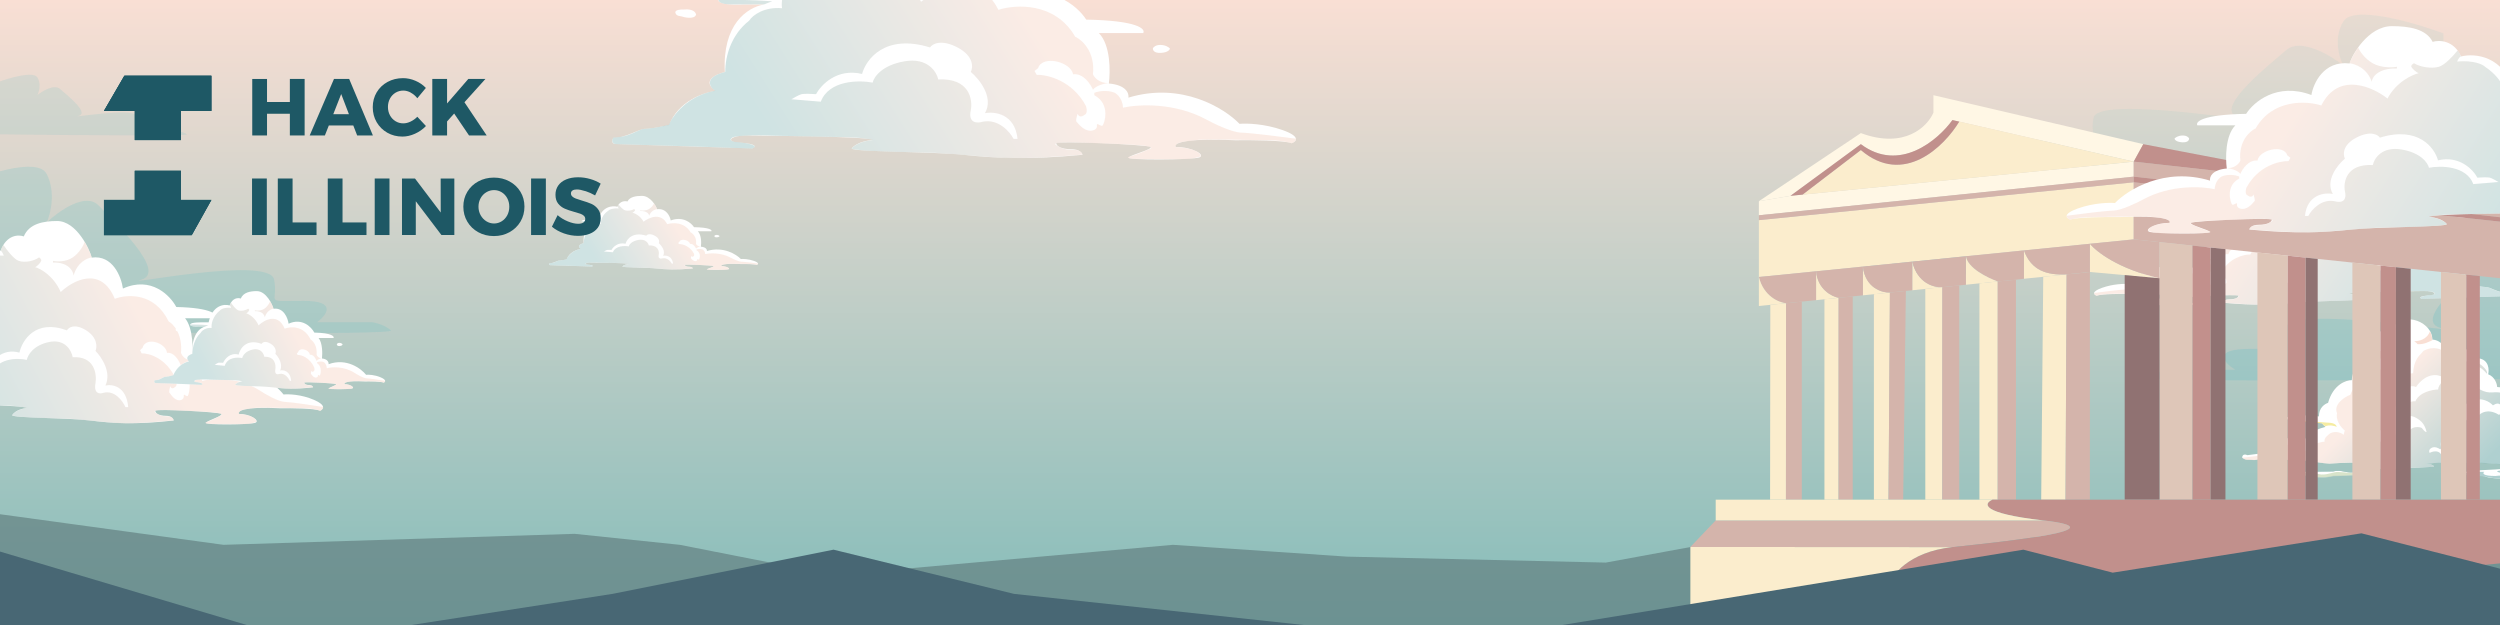 <svg width="2760" height="690" viewBox="0 0 2760 690" fill="none" xmlns="http://www.w3.org/2000/svg">
<rect x="0" y="0" width="2760" height="690" fill="#333333" stroke="none"/>
<g clip-path="url(#clip0_3413_661)">
<rect width="2760" height="690" fill="white"/>
<g clip-path="url(#clip1_3413_661)">
<rect width="2790" height="690" transform="translate(-30)" fill="white"/>
<rect x="-30" width="2790" height="690" fill="url(#paint0_linear_3413_661)"/>
<path opacity="0.65" d="M2771.07 781.613H-30V563.593L246.682 601.488L634.286 589.348L750.536 601.488L920.298 634.869L1294.88 601.488L1486.79 614.504L1772.8 621.093L2005.6 578.289L2505.36 609.113L2771.07 578.24V781.613Z" fill="#607B7D"/>
<path d="M2068.49 232.065C2071.53 227.14 2089.78 232.407 2098.52 235.656V274.645H2092.48C2045.94 275.215 1953.31 276.013 1955.1 274.645C1956.9 273.277 1959.88 272.593 1961.15 272.422H1979.44C1976.28 270.484 1972.71 266.608 1983.75 266.608C1997.56 266.608 1992.04 267.463 1993.59 260.794C1995.14 254.125 2045.71 262.846 2037.26 260.794C2028.8 258.742 2046.06 245.232 2051.41 240.615C2055.69 236.921 2064.58 242.154 2068.49 245.232C2067.23 242.895 2065.46 236.99 2068.49 232.065Z" fill="#5EBFC5" fill-opacity="0.15"/>
<path d="M2128.55 232.065C2125.52 227.14 2107.27 232.407 2098.52 235.656V274.645H2104.56C2151.11 275.215 2243.74 276.013 2241.94 274.645C2240.15 273.277 2237.17 272.593 2235.9 272.422H2217.61C2220.77 270.484 2224.34 266.608 2213.29 266.608C2199.49 266.608 2205.01 267.463 2203.46 260.794C2201.9 254.125 2151.34 262.846 2159.79 260.794C2168.25 258.742 2150.99 245.232 2145.64 240.615C2141.36 236.921 2132.47 242.154 2128.55 245.232C2129.82 242.895 2131.59 236.99 2128.55 232.065Z" fill="#5EBFC5" fill-opacity="0.15"/>
<path d="M2112.16 273.056C2114.27 269.621 2127 273.294 2133.1 275.561V302.755H2128.89C2096.43 303.152 2031.82 303.709 2033.07 302.755C2034.32 301.801 2036.4 301.324 2037.28 301.204H2050.04C2047.83 299.853 2045.35 297.149 2053.05 297.149C2062.68 297.149 2058.83 297.745 2059.91 293.094C2061 288.442 2096.27 294.525 2090.37 293.094C2084.47 291.662 2096.51 282.24 2100.24 279.019C2103.22 276.443 2109.43 280.093 2112.16 282.24C2111.27 280.61 2110.04 276.491 2112.16 273.056Z" fill="#5EBFC5" fill-opacity="0.25"/>
<path d="M2154.05 273.056C2151.93 269.621 2139.2 273.294 2133.1 275.561V302.755H2137.31C2169.78 303.152 2234.38 303.709 2233.13 302.755C2231.88 301.801 2229.8 301.324 2228.92 301.204H2216.16C2218.37 299.853 2220.85 297.149 2213.15 297.149C2203.52 297.149 2207.37 297.745 2206.29 293.094C2205.21 288.442 2169.94 294.525 2175.83 293.094C2181.73 291.662 2169.69 282.24 2165.96 279.019C2162.98 276.443 2156.77 280.093 2154.05 282.24C2154.93 280.61 2156.16 276.491 2154.05 273.056Z" fill="#5EBFC5" fill-opacity="0.25"/>
<path d="M2817.46 248.193C2829.39 228.669 2901.07 249.549 2935.41 262.429V416.992H2911.69C2728.88 419.251 2365.02 422.415 2372.07 416.992C2379.12 411.568 2390.83 408.857 2395.8 408.179H2467.66C2455.23 400.496 2441.22 385.13 2484.6 385.13C2538.84 385.13 2517.14 388.52 2523.25 362.081C2529.35 335.643 2727.97 370.216 2694.76 362.081C2661.54 353.946 2729.33 300.392 2750.34 282.088C2767.16 267.445 2802.09 288.189 2817.46 300.392C2812.49 291.127 2805.53 267.717 2817.46 248.193Z" fill="#5EBFC5" fill-opacity="0.25"/>
<path d="M-10.089 394.715C-12.679 390.516 -28.238 395.006 -35.694 397.777V431.02H-30.543C9.139 431.506 88.121 432.187 86.59 431.02C85.06 429.854 82.519 429.271 81.44 429.125H65.842C68.54 427.473 71.581 424.168 62.163 424.168C50.391 424.168 55.1 424.897 53.775 419.21C52.451 413.524 9.335 420.96 16.546 419.21C23.756 417.461 9.041 405.942 4.479 402.005C0.83 398.856 -6.754 403.317 -10.089 405.942C-9.01 403.949 -7.499 398.914 -10.089 394.715Z" fill="#5EBFC5" fill-opacity="0.25"/>
<path d="M51.605 192.187C41.426 172.228 -19.723 193.573 -49.026 206.741V364.752H-28.784C127.174 367.062 437.586 370.296 431.572 364.752C425.557 359.208 415.571 356.436 411.33 355.743H350.026C360.629 347.888 372.581 332.18 335.568 332.18C289.301 332.18 307.808 335.645 302.603 308.617C297.398 281.588 127.945 316.933 156.284 308.617C184.622 300.3 126.789 245.551 108.86 226.839C94.517 211.869 64.714 233.076 51.605 245.551C55.846 236.079 61.783 212.146 51.605 192.187Z" fill="#5EBFC5" fill-opacity="0.2"/>
<path d="M41.273 85.472C36.847 78.195 10.26 85.977 -2.481 90.778V148.384H6.32C74.13 149.226 209.097 150.406 206.482 148.384C203.867 146.363 199.525 145.352 197.681 145.1H171.026C175.636 142.236 180.833 136.509 164.739 136.509C144.623 136.509 152.669 137.773 150.406 127.919C148.143 118.065 74.466 130.951 86.787 127.919C99.109 124.887 73.963 104.927 66.168 98.105C59.931 92.647 46.973 100.379 41.273 104.927C43.117 101.474 45.699 92.749 41.273 85.472Z" fill="#5EBFC5" fill-opacity="0.15"/>
<path d="M2587.07 23.606C2598.25 5.413 2665.4 24.869 2697.58 36.871V180.895H2675.35C2504.08 183 2163.17 185.948 2169.77 180.895C2176.38 175.841 2187.35 173.314 2192 172.683H2259.33C2247.69 165.524 2234.56 151.206 2275.21 151.206C2326.02 151.206 2305.7 154.364 2311.41 129.728C2317.13 105.093 2503.23 137.309 2472.11 129.728C2440.98 122.148 2504.5 72.245 2524.19 55.19C2539.94 41.546 2572.67 60.875 2587.07 72.245C2582.41 63.612 2575.89 41.798 2587.07 23.606Z" fill="#5EBFC5" fill-opacity="0.1"/>
<path d="M2620.88 372.807C2624.88 364.268 2632.09 364.917 2640.38 362.744C2655.35 341.633 2686.06 357.139 2685.22 374.912C2695.33 375.395 2700.9 384.834 2702.24 389.766C2703.1 388.62 2707.66 388.032 2709.83 387.882C2719.05 379.719 2731.64 389.67 2736.78 395.666C2747.74 397.376 2748.15 408.07 2746.98 413.204C2754.45 416.159 2756.68 423.79 2756.86 427.235C2766.87 427.938 2775.04 431.7 2777.87 433.493C2785.53 428.242 2792.88 435.319 2795.59 439.514C2810 440.907 2811.16 452.72 2809.94 458.452C2813.04 458.087 2816.06 460.242 2817.18 461.366C2819.82 462.519 2818.67 471.707 2817.76 476.157C2828.67 478.86 2829.78 486.627 2828.97 490.172C2836.33 494.632 2839.24 502.431 2839.78 505.773C2855.7 505.634 2855.5 514.814 2853.41 519.422C2861.02 518.63 2860.8 520.256 2859.74 521.168C2856.7 521.023 2840 521.19 2839.09 520.183C2838.36 519.378 2839.9 518.938 2840.76 518.819C2839.48 518.758 2837.18 517.685 2836.18 517.156C2827.04 517.715 2813.52 515.661 2807.9 514.564L2789.73 513.697L2756.07 512.092C2725.3 509.116 2690.48 510.69 2676.92 511.848C2685.37 512.252 2687.29 514.322 2687.19 515.307C2668.09 516.389 2628.37 518.352 2622.25 517.546C2616.12 516.74 2613.46 513.356 2612.89 511.764C2607.08 509.882 2583.11 511.012 2571.85 511.813C2563.49 511.414 2554.47 509.647 2551.01 508.813L2501.69 506.461C2498.23 506.296 2491.51 507.313 2488.59 507.842C2486.92 507.656 2483.07 507.322 2480.94 507.478C2478.81 507.633 2476.33 506.027 2475.35 505.205C2475.56 500.914 2479.32 501.623 2481.18 502.514L2496.32 500.548C2501.21 493.56 2507.42 489.162 2509.92 487.837C2524.45 479.992 2537.32 485.586 2541.94 489.364C2550.47 472.077 2568.88 472.313 2567.02 470.941C2565.53 469.842 2564.16 468.023 2563.66 467.25C2549.6 466.044 2521.36 463.243 2520.92 461.681C2520.48 460.12 2525.91 460.207 2528.68 460.446C2528.33 457.092 2549.53 458.552 2560.17 459.701C2559.85 450.186 2566.72 445.784 2570.19 444.773C2575.78 424.498 2590 419.613 2596.42 419.705C2596.24 410.067 2602.86 405.889 2607.55 401.62C2611.31 398.204 2619.98 396.863 2623.84 396.619C2615.45 384.023 2615.88 383.482 2620.88 372.807Z" fill="white"/>
<path d="M2685.26 375.637C2685.42 372.306 2683.67 367.43 2682.69 365.564C2679.68 374.921 2669.79 376.932 2665.31 376.611C2667.55 378.258 2668.71 379.555 2669 379.997C2676.93 380.375 2681.99 376.872 2685.26 375.637Z" fill="#F9DFD4"/>
<path d="M2651.55 363.999C2648.17 362.297 2642.83 362.299 2640.59 362.513L2639.93 362.923C2645.68 363.55 2651.6 365.552 2653.52 366.46C2653.48 365.335 2652.19 364.35 2651.55 363.999Z" fill="#F9DFD4"/>
<path opacity="0.6" fill-rule="evenodd" clip-rule="evenodd" d="M2702.24 389.766C2702.03 389.088 2701.52 387.598 2701.16 387.067L2699.25 388.58C2695.74 385.658 2686.06 381.34 2675.43 387.445C2674.96 388.061 2673.81 389.5 2672.96 390.331C2672.91 390.388 2672.83 390.46 2672.74 390.548C2671.12 392.074 2664.42 398.382 2664.11 412.06C2661.71 412.16 2656.13 412.602 2653 413.577C2652.61 413.036 2651.2 411.83 2648.65 411.323C2646.3 408.015 2638.28 402.965 2625.04 409.234C2611.81 415.504 2606 422.97 2604.75 425.92C2602.16 426.344 2596.57 428.899 2594.89 435.72C2588.18 438.423 2575.84 446.318 2580.11 456.279C2579.21 459.419 2579.67 467.644 2588.67 475.423C2588.29 476.248 2587.54 478.331 2587.52 480.063C2585.3 478.232 2579.25 475.295 2572.89 478.201C2570.19 479.865 2565.11 484.073 2566.42 487.602C2561.07 487.975 2550.05 490.617 2548.82 498.197C2548.42 498.031 2547.25 497.769 2545.82 498.054C2543.08 495.302 2534.8 490.082 2523.64 491.219C2521.26 490.089 2513.79 490.083 2502.92 499.098C2501.9 499.905 2501.44 501.338 2507.83 500.615L2512.31 500.829C2512.98 500.861 2488.13 503.849 2475.63 505.339C2475.94 506.022 2477.48 507.433 2481.13 507.607L2488.7 507.968C2491.51 507.433 2497.85 506.398 2500.76 506.537L2531.79 508.017L2550.92 508.929C2555.83 509.966 2566.86 512 2571.68 511.845C2574.12 511.767 2577.28 511.572 2580.58 511.368L2580.58 511.368L2580.58 511.368C2585.44 511.068 2590.61 510.748 2594.24 510.754L2594.74 510.755C2600.87 510.764 2610.31 510.779 2612.54 511.627C2613.57 513.896 2617.77 518.304 2626.37 517.783L2651.44 517.052L2687.38 515.356C2687.27 514.321 2685.08 512.157 2677.2 511.782L2706.11 510.552C2711.82 510.437 2724.6 510.287 2729.98 510.607L2731.41 510.692L2731.41 510.692C2738.92 511.139 2754.56 512.071 2756.58 512.317C2758.3 512.527 2791.56 514.039 2807.97 514.768C2812.33 515.698 2824.06 517.485 2836.14 517.194C2836.99 517.729 2839.09 518.819 2840.76 518.899C2839.27 519.216 2837.17 520.012 2840.67 520.66C2844.17 521.308 2854.91 521.54 2859.85 521.574C2861.02 520.494 2861.39 518.487 2853.46 519.104C2855.56 514.657 2855.76 505.741 2839.78 505.653C2838.97 501.923 2835.65 493.613 2828.88 490.208C2829.8 486.681 2828.87 478.958 2817.83 476.281C2818.8 472.074 2820.03 463.178 2817.27 461.249C2816.07 460.163 2812.94 458.066 2809.94 458.372C2811.55 454.263 2809.95 445.598 2790.62 443.81C2788.27 442.855 2782.17 441.385 2776.56 443.14C2774.41 439.266 2766.45 431.857 2751.84 433.215C2733.59 434.912 2716.46 412.149 2731.38 404.596C2733.5 403.962 2739.26 404.659 2745.37 412.525C2745.79 412.13 2746.18 410.718 2744.41 408.226C2742.19 405.112 2734.21 396.507 2726.53 401.075C2723.17 398.401 2714.44 394.793 2706.4 401.76C2704.93 403.656 2702.26 408.592 2703.33 413.168L2703.15 417.051C2699.43 418.759 2691.93 423.738 2691.7 429.986C2685.15 430.128 2670.96 432.944 2666.56 443.07C2662.32 442.4 2652.83 444.782 2648.72 459.671C2652.57 459.039 2661.37 458.317 2665.73 460.482C2671.18 463.189 2676.62 466.739 2678.88 476.636C2678.75 477.606 2676.68 476.531 2673.97 472.831C2672.87 471.334 2665.82 470.613 2662.39 473.242C2662.22 473.375 2662.04 473.511 2661.86 473.649C2657.61 476.924 2651.71 481.475 2640.94 478.959C2639.57 481.194 2635.4 485.989 2629.63 487.286C2622.63 488.857 2622.56 488.951 2621.59 490.259L2621.59 490.26C2621.57 490.285 2621.55 490.311 2621.53 490.338L2621.49 490.389C2621.39 490.384 2621.25 490.36 2621.07 490.33C2618.94 489.973 2611.53 488.731 2603.23 508.254C2601.96 506.027 2601.09 499.863 2607.77 493.024C2614.45 486.185 2619.86 485.082 2621.73 485.385C2622.17 480.939 2625.69 472.366 2636.25 473.64C2636.37 470.61 2637.63 464.197 2641.71 462.787C2640.27 459.777 2639.82 451.68 2649.49 443.379C2648.46 441.204 2647.84 435.541 2653.61 430.296C2659.38 425.05 2665.15 426.112 2667.31 427.298C2671.58 420.467 2683.68 408.805 2697.9 416.801C2698.97 417.186 2700.26 416.938 2696.93 412.863C2695.57 408.559 2694.73 397.913 2702.24 389.766ZM2618.19 387.157C2620.01 391.016 2623.87 396.741 2623.87 396.741C2626.59 395.908 2633.68 394.171 2641 396.831C2641 396.831 2645.06 400.881 2649.14 401.071C2653.23 401.26 2660.39 396.664 2658.67 389.65C2658.59 389.835 2658.51 390.023 2658.44 390.21L2658.43 390.212L2658.43 390.213C2657.08 393.407 2655.65 396.772 2649.36 396.472C2647.46 395.954 2643.96 393.955 2645.32 387.087C2644.63 385.877 2641.93 384.101 2636.67 386.674C2635.01 387.879 2618.19 387.157 2618.19 387.157ZM2682.3 500.029C2685.1 498.45 2691.55 496.522 2694.91 501.432C2697.04 499.341 2702.64 495.478 2707.97 496.759C2706.89 492.535 2707.43 482.547 2718.25 476.387C2717.99 470.651 2721.33 458.977 2736.77 458.173C2736.83 458.126 2736.92 458.053 2737.03 457.959C2738.73 456.53 2746.19 450.263 2758.77 457.938C2761.36 456.403 2769.08 455.06 2779.28 461.965C2779.96 462.212 2781.35 462.225 2781.44 460.303C2778.91 457.401 2771.68 451.685 2763.06 452.045C2762.54 448.435 2759.63 442.477 2752.2 447.515C2748.96 443.829 2739.64 437.704 2728.36 442.687C2716.75 447.819 2715.68 455.525 2715.16 459.311C2715.05 460.12 2714.96 460.75 2714.8 461.137C2714.15 461.53 2713.48 461.876 2712.79 462.225C2709.86 463.728 2706.8 465.297 2704.71 470.927C2704.51 471.827 2704.32 474.311 2705.22 477.049C2699.07 478.2 2692.61 485.114 2695.22 494.868L2694.04 496.095C2692.34 494.784 2688.08 492.601 2684.65 494.364C2683.24 494.938 2680.78 496.875 2682.3 500.029Z" fill="url(#paint1_linear_3413_661)"/>
<mask id="mask0_3413_661" style="mask-type:alpha" maskUnits="userSpaceOnUse" x="2532" y="519" width="76" height="9">
<path d="M2535.06 521.059C2539.7 520.767 2564.19 520.523 2575.85 520.437C2584.3 518.272 2589.97 522.223 2598.27 521.506C2606.65 520.782 2608.96 524.583 2606.47 524.465C2601.35 524.22 2582.65 525.897 2577.53 525.652C2573.43 525.457 2571.66 527.619 2562.05 527.161C2556.74 527.549 2541.95 524.598 2538.46 523.789C2534.97 522.981 2529.27 521.425 2535.06 521.059Z" fill="white"/>
</mask>
<g mask="url(#mask0_3413_661)">
<path d="M2535.06 521.059C2539.7 520.767 2564.19 520.523 2575.85 520.437C2584.3 518.272 2589.97 522.223 2598.27 521.506C2606.65 520.782 2608.96 524.583 2606.47 524.465C2601.35 524.22 2582.65 525.897 2577.53 525.652C2573.43 525.457 2571.66 527.619 2562.05 527.161C2556.74 527.549 2541.95 524.598 2538.46 523.789C2534.97 522.981 2529.27 521.425 2535.06 521.059Z" fill="white"/>
<path d="M2532.78 522.427C2531.28 521.714 2533.47 521.444 2534.76 521.398C2543.51 520.917 2557.05 522.836 2562.73 523.855C2570.57 524.229 2576.03 520.799 2581.64 521.066C2587.24 521.333 2592.49 522.225 2601.01 521.99C2607.82 521.801 2608.14 523.828 2607.45 524.865C2604.38 524.718 2585.06 525.509 2575.79 525.922C2572.79 526.935 2566.25 527.34 2563.36 527.416C2551.51 526.851 2534.67 523.32 2532.78 522.427Z" fill="#D8E4CA"/>
</g>
<path d="M2568.51 466.518C2565.31 466.365 2535.09 463.962 2534.13 463.916C2534.98 464.855 2554.06 466.632 2563.49 467.402C2564.69 469.129 2566.46 470.272 2567.19 470.628C2571.65 468.658 2577.37 470.204 2579.68 471.223C2578.93 466.694 2571.71 466.671 2568.51 466.518Z" fill="#F5ECA1"/>
<path d="M2754.77 518.289C2767.12 516.952 2775.34 518.467 2777.9 519.392C2776.49 520.159 2768.74 520.56 2765.05 520.665C2766.51 521.135 2771.63 522.455 2780.41 523.965C2789.2 525.475 2791.39 526.628 2791.38 527.016C2789.95 527.295 2783.09 527.936 2767.09 528.265C2751.09 528.593 2744.7 526.742 2743.5 525.775C2738.91 525.329 2728.71 524.316 2724.65 523.834C2719.59 523.231 2720.72 520.597 2726.2 520.016C2730.59 519.551 2747.07 518.671 2754.77 518.289Z" fill="white"/>
<path d="M2756.6 520.262C2759.62 518.865 2771.8 519.061 2777.51 519.333C2775.66 520.272 2768.46 520.613 2765.09 520.666L2769.99 522.184L2759.9 521.703C2758.36 521.63 2757.06 520.712 2756.6 520.262Z" fill="#AFD0D0"/>
<path d="M2742.61 520.878C2737.61 520.64 2726.58 521.612 2721.69 522.127C2718.53 523.774 2735.12 525.443 2743.8 526.071C2755.44 529.781 2780.28 528.376 2791.25 527.21C2791.44 526.631 2790.82 525.424 2786.85 525.235C2781.89 524.998 2773.32 526.355 2772.2 526.302C2766.12 524.471 2758.14 524.989 2754.91 525.477C2740.4 525.427 2740.66 522.391 2742.61 520.878Z" fill="#AFD0D0"/>
<path d="M63.059 244.006C84.553 244.006 99.192 275.601 101.277 284.393C124.568 281.156 133.941 305.824 135.717 318.562C166.837 304.475 187.955 326.28 194.624 338.943C234.465 339.782 240.585 347.585 238.665 351.382H204.349C213.516 362.411 213.331 387.149 212.092 398.138C225.62 399.517 227.804 407.455 227.206 411.251C268.385 396.265 301.598 421.192 313.058 435.529C318.302 434.954 332.334 435.319 346.507 441.374C360.679 447.428 356.995 451.989 353.382 453.512C347.436 450.755 321.709 450.515 309.589 450.74C268.608 448.522 261.997 453.962 263.814 456.959C276.636 456.959 286.98 464.228 282.148 466.625C277.317 469.023 224.109 469.398 227.206 466.625C230.303 463.853 246.098 459.057 244.364 456.959C242.629 454.861 171.458 451.04 171.458 453.512C171.458 455.985 175.174 459.057 183.165 459.057C189.557 459.057 191.568 462.504 191.775 464.228C148.911 469.098 123.948 467.3 99.667 464.228C75.385 461.155 13.381 461.605 13.381 458.308C17.345 452.553 25.935 450.715 29.734 450.515C26.761 446.918 -57.729 446.619 -65.41 446.319C-73.09 446.019 -80.276 447.818 -79.78 450.515C-79.285 453.213 -72.595 452.313 -65.41 454.112C-59.661 455.551 -61.611 457.509 -63.303 458.308C-63.303 458.308 -162.907 454.412 -168.358 454.262C-173.809 454.112 -170.773 448.417 -170.773 448.417C-160.119 448.417 -151.385 440.175 -146.058 440.175C-141.797 440.175 -132.018 437.827 -127.662 436.653C-120.674 414.593 -100.882 406.381 -91.859 405.032C-102.711 395.621 -91.549 389.421 -84.612 387.498C-86.594 343.499 -67.578 327.678 -54.322 324.931H-69.56C-91.859 326.355 -93.469 319.761 -84.612 317.213C-75.754 314.665 -47.322 315.49 -47.322 315.49C-38.403 275.686 -11.644 273.129 0.621 276.825C7.212 259.022 20.463 258.867 26.265 261.015C32.063 246.988 47.635 244.006 63.059 244.006Z" fill="white"/>
<path d="M252.302 369.771C246.946 370.141 245.974 367.064 246.157 365.479C246.578 364.386 248.39 362.242 252.275 362.41C256.16 362.578 258.572 364.687 259.293 365.721C259.194 366.916 257.658 369.4 252.302 369.771Z" fill="white"/>
<path opacity="0.6" fill-rule="evenodd" clip-rule="evenodd" d="M101.401 284.169C99.37 278.474 95.393 270.306 93.535 266.935C92.399 270.506 87.985 278.953 80.403 284.169C72.821 289.384 62.667 288.889 58.537 287.99V289.863C75.584 289.324 80.795 299.18 81.27 304.175C85.284 289.609 96.364 284.768 101.401 284.169ZM20.629 287.99C15.277 286.192 7.414 275.851 4.152 270.906C3.26 269.594 1.551 274.356 0.807 276.9C2.343 277.56 3.677 280.772 4.152 282.295C-10.962 280.797 -18.952 285.467 -21.058 287.99C-39.245 302.557 -41.52 320.985 -40.384 328.378C-54.012 326.879 -63.076 334.697 -65.781 339.842C-79.408 352.656 -84.302 372.138 -84.302 387.423C-100.952 392.459 -96.525 401.161 -92.23 404.882C-113.588 409.558 -124.832 427.811 -127.785 436.353C-137.237 439.32 -142.967 439.879 -146.082 440.183C-147.295 440.302 -148.112 440.382 -148.598 440.549C-149.37 440.816 -150.584 441.47 -152.148 442.311C-154.096 443.358 -156.586 444.698 -159.437 445.945C-163.55 447.743 -168.749 448.242 -170.835 448.267C-172.916 453.123 -169.968 454.337 -168.233 454.337L-106.229 456.585L-63.489 458.458C-57.295 455.581 -67.68 453.363 -73.647 452.613C-76.806 452.488 -82.332 451.489 -79.16 448.492C-75.989 445.495 -53.145 445.994 -42.119 446.619L-0.37 447.668C19.353 447.668 27.835 449.616 29.61 450.59C19.848 451.609 14.724 456.26 13.382 458.458C17.834 460.828 48.112 461.546 67.147 461.997H67.147C67.975 462.017 68.781 462.036 69.563 462.055C80.134 462.308 92.689 463.583 105.026 464.836C114.594 465.808 124.031 466.767 132.311 467.225C147.474 468.064 178.148 465.477 191.589 464.078C191.094 460.106 187.068 459.507 182.979 459.507C178.891 459.507 175.361 458.458 171.272 455.161C167.184 451.864 187.068 452.613 189.174 452.838C189.829 452.908 193.001 453.036 197.499 453.218L197.501 453.218C207.451 453.62 223.891 454.284 233.958 455.161C245.653 456.18 245.603 457.784 244.116 458.458C241.37 460.056 234.503 463.718 229.003 465.576C223.502 467.435 230.014 467.999 233.958 468.049C245.624 468.199 269.922 468.409 273.787 468.049C277.652 467.689 281.715 466.251 283.264 465.576C281.876 459.102 269.595 457.184 263.628 457.034C263.381 452.904 268.588 452.169 274.641 451.314C276.165 451.099 277.742 450.877 279.3 450.59C284.317 449.668 299.036 450.004 312.619 450.314C319.998 450.482 327.041 450.643 332.013 450.59C343.311 450.47 350.967 452.488 353.383 453.513C355.563 452.853 356.604 450.44 356.851 449.316C345.702 447.518 321.619 443.876 314.483 443.697C307.347 443.517 293.34 435.429 287.228 431.408C262.55 415.403 234.164 417.496 223.056 420.543C222.709 412.39 218.658 407.955 216.676 406.756C210.531 403.698 203.586 405.482 200.881 406.756V409.004C213.827 417.246 208.562 435.679 207.261 437.103C206.672 437.747 205.627 437.072 204.7 436.473C203.577 435.748 202.625 435.133 202.863 437.103C203.21 439.98 200.984 441.299 199.828 441.599C194.128 443.37 189.576 436.971 187.774 434.438C187.442 433.97 187.203 433.634 187.068 433.506C186.374 432.847 187.357 428.386 187.935 426.238C189.223 430.074 191.982 428.536 193.2 427.287C195.727 426.328 195.079 421.392 194.439 419.044C183.834 395.246 164.624 389.846 156.344 390.121L154.672 386.524L157.397 383.977C160.767 371.328 182.979 378.132 184.404 389.596C192.333 388.398 197.99 398.638 199.828 403.908C202.504 399.832 208.83 398.114 211.659 397.764C204.374 397.764 200.736 392.319 199.828 389.596C201.661 368.736 191.424 357.676 186.077 354.754C170.616 322.563 140.074 324.756 126.736 329.877C111.424 293.07 80.547 309.545 67.023 322.383C59.194 304.58 44.931 296.632 38.778 294.884C40.884 294.284 44.786 290.013 45.468 287.99C46.013 286.372 44.126 284.768 43.114 284.169C37.167 288.44 27.319 290.238 20.629 287.99ZM-54.321 324.856L-48.003 321.934C-64.17 320.51 -85.726 320.27 -89.443 320.51C-89.711 321.959 -88.092 324.856 -79.47 324.856H-54.321ZM-33.2 412.75C-31.383 411.426 -27.266 408.629 -25.333 408.029C-23.401 407.43 -17.053 407.78 -14.121 408.029C-10.343 399.462 2.058 383.722 21.433 389.297C24.448 375.734 39.161 351.831 73.898 364.719C75.715 361.422 82.508 356.807 95.145 364.719C107.781 372.632 107.265 383.152 105.427 387.423C112.014 394.042 123.428 410.952 116.391 425.638C123.948 423.915 139.557 426.268 141.539 449.466H138.504C135.593 442.847 126.673 430.419 114.285 433.656C110.403 435.104 103.197 435.005 105.427 423.016C107.058 412.85 104.312 392.893 80.278 394.392C79.04 387.299 72.139 373.996 54.449 377.533C36.758 381.069 30.518 392.194 29.61 397.314C18.873 394.892 -4.174 395.036 -10.467 414.998L-33.2 412.75Z" fill="url(#paint2_linear_3413_661)"/>
<path d="M1011.21 -91.433C1041.92 -91.433 1062.84 -53.795 1065.82 -43.322C1099.1 -47.178 1112.49 -17.794 1115.03 -2.62C1159.49 -19.4 1189.66 6.574 1199.19 21.659C1256.12 22.659 1264.86 31.954 1262.12 36.476H1213.09C1226.18 49.615 1225.92 79.083 1224.15 92.175C1243.48 93.817 1246.6 103.273 1245.74 107.795C1304.58 89.943 1352.03 119.637 1368.41 136.715C1375.9 136.031 1395.95 136.465 1416.2 143.678C1436.45 150.89 1431.18 156.323 1426.02 158.138C1417.53 154.853 1380.77 154.567 1363.45 154.835C1304.9 152.193 1295.45 158.673 1298.05 162.244C1316.37 162.244 1331.15 170.902 1324.24 173.758C1317.34 176.615 1241.32 177.061 1245.74 173.758C1250.17 170.456 1272.74 164.743 1270.26 162.244C1267.78 159.744 1166.09 155.192 1166.09 158.138C1166.09 161.083 1171.4 164.743 1182.82 164.743C1191.95 164.743 1194.83 168.849 1195.12 170.902C1133.88 176.704 1098.21 174.562 1063.52 170.902C1028.82 167.242 940.234 167.778 940.234 163.85C945.898 156.995 958.171 154.805 963.599 154.567C959.351 150.283 838.634 149.926 827.66 149.569C816.685 149.212 806.419 151.354 807.127 154.567C807.835 157.781 817.393 156.71 827.66 158.852C835.873 160.566 833.088 162.898 830.669 163.85C830.669 163.85 688.357 159.209 680.569 159.03C672.781 158.852 677.117 152.068 677.117 152.068C692.34 152.068 704.819 142.249 712.43 142.249C718.519 142.249 732.49 139.453 738.715 138.054C748.698 111.776 776.977 101.993 789.869 100.386C774.364 89.175 790.312 81.791 800.224 79.5C797.392 27.086 824.562 8.24 843.501 4.968H821.73C789.869 6.663 787.568 -1.191 800.224 -4.226C812.88 -7.261 853.502 -6.279 853.502 -6.279C866.247 -53.694 904.479 -56.741 922.003 -52.337C931.42 -73.546 950.353 -73.73 958.643 -71.171C966.927 -87.881 989.176 -91.433 1011.21 -91.433Z" fill="white"/>
<path d="M1281.6 58.382C1273.95 58.824 1272.56 55.158 1272.82 53.27C1273.42 51.968 1276.01 49.413 1281.56 49.614C1287.11 49.814 1290.56 52.326 1291.59 53.557C1291.45 54.982 1289.25 57.941 1281.6 58.382Z" fill="white"/>
<path d="M754.999 10.502C765.478 9.502 768.334 13.954 768.452 16.304C766.239 22.106 753.849 18.714 752.698 18.178C751.548 17.643 746.592 18.178 745.618 14.072C744.839 10.788 751.548 10.324 754.999 10.502Z" fill="white"/>
<path opacity="0.6" fill-rule="evenodd" clip-rule="evenodd" d="M1066 -43.59C1063.1 -50.373 1057.41 -60.103 1054.76 -64.119C1053.14 -59.865 1046.83 -49.802 1036 -43.59C1025.16 -37.377 1010.65 -37.966 1004.75 -39.037V-36.806C1029.11 -37.449 1036.56 -25.708 1037.24 -19.757C1042.97 -37.109 1058.8 -42.876 1066 -43.59ZM950.592 -39.037C942.945 -41.18 931.711 -53.497 927.05 -59.389C925.775 -60.951 923.333 -55.279 922.271 -52.248C924.466 -51.462 926.371 -47.636 927.05 -45.821C905.455 -47.606 894.039 -42.042 891.03 -39.037C865.045 -21.685 861.794 0.267 863.417 9.074C843.947 7.289 830.996 16.601 827.131 22.731C807.661 37.994 800.669 61.202 800.669 79.411C776.88 85.409 783.205 95.775 789.341 100.208C758.825 105.778 742.759 127.522 738.541 137.697C725.035 141.231 716.849 141.898 712.397 142.26C710.665 142.401 709.498 142.496 708.804 142.696C707.7 143.014 705.965 143.792 703.731 144.794L703.731 144.794C700.948 146.042 697.391 147.637 693.316 149.123C687.439 151.265 680.011 151.86 677.032 151.89C674.058 157.674 678.271 159.12 680.749 159.12L769.339 161.798L830.406 164.029C839.256 160.602 824.417 157.959 815.891 157.067C811.378 156.918 803.483 155.728 808.015 152.158C812.546 148.587 845.186 149.182 860.939 149.926L920.589 151.176C948.768 151.176 960.887 153.496 963.424 154.657C949.476 155.871 942.154 161.411 940.237 164.029C946.598 166.852 989.859 167.707 1017.06 168.245H1017.06C1018.24 168.269 1019.39 168.291 1020.51 168.314C1035.61 168.615 1053.55 170.134 1071.18 171.627C1084.85 172.785 1098.33 173.927 1110.16 174.473C1131.83 175.472 1175.65 172.39 1194.86 170.724C1194.15 165.993 1188.4 165.279 1182.56 165.279C1176.71 165.279 1171.67 164.029 1165.83 160.102C1159.99 156.174 1188.4 157.067 1191.41 157.335C1192.34 157.418 1196.87 157.571 1203.3 157.787C1217.52 158.266 1241.01 159.057 1255.39 160.102C1272.1 161.316 1272.03 163.226 1269.91 164.029C1265.98 165.933 1256.17 170.295 1248.31 172.509C1240.45 174.723 1249.76 175.395 1255.39 175.454C1272.06 175.633 1306.78 175.883 1312.3 175.454C1317.82 175.026 1323.63 173.312 1325.84 172.509C1323.86 164.797 1306.31 162.512 1297.79 162.333C1297.43 157.413 1304.87 156.537 1313.52 155.52C1315.7 155.263 1317.95 154.998 1320.18 154.657C1327.34 153.558 1348.38 153.958 1367.78 154.328C1378.33 154.528 1388.39 154.72 1395.49 154.657C1411.63 154.514 1422.57 156.918 1426.02 158.138C1429.14 157.353 1430.63 154.478 1430.98 153.139C1415.05 150.997 1380.64 146.659 1370.45 146.445C1360.25 146.231 1340.24 136.597 1331.5 131.806C1296.25 112.74 1255.69 115.234 1239.82 118.864C1239.32 109.152 1233.53 103.868 1230.7 102.44C1221.92 98.798 1212 100.922 1208.13 102.44V105.118C1226.63 114.936 1219.11 136.894 1217.25 138.59C1216.41 139.357 1214.91 138.553 1213.59 137.84C1211.98 136.976 1210.63 136.244 1210.96 138.59C1211.46 142.018 1208.28 143.589 1206.63 143.946C1198.48 146.056 1191.98 138.433 1189.41 135.416C1188.93 134.859 1188.59 134.459 1188.4 134.306C1187.41 133.52 1188.81 128.206 1189.64 125.647C1191.48 130.217 1195.42 128.385 1197.16 126.897C1200.77 125.754 1199.84 119.875 1198.93 117.078C1183.78 88.729 1156.33 82.297 1144.5 82.624L1142.11 78.34L1146 75.305C1150.82 60.238 1182.56 68.343 1184.59 81.999C1195.92 80.571 1204 92.77 1206.63 99.048C1210.45 94.192 1219.49 92.145 1223.53 91.729C1213.12 91.729 1207.93 85.242 1206.63 81.999C1209.25 57.149 1194.62 43.974 1186.98 40.493C1164.89 2.147 1121.25 4.76 1102.2 10.859C1080.32 -32.986 1036.2 -13.36 1016.88 1.933C1005.69 -19.275 985.314 -28.743 976.523 -30.825C979.532 -31.54 985.107 -36.627 986.081 -39.037C986.86 -40.965 984.163 -42.876 982.718 -43.59C974.222 -38.502 960.15 -36.359 950.592 -39.037ZM843.504 4.879L852.531 1.397C829.432 -0.298 798.633 -0.584 793.323 -0.298C792.94 1.427 795.253 4.879 807.572 4.879H843.504ZM873.683 109.58C876.279 108.003 882.161 104.671 884.922 103.957C887.684 103.243 896.752 103.659 900.941 103.957C906.34 93.751 924.058 75.001 951.741 81.642C956.049 65.486 977.071 37.012 1026.7 52.365C1029.3 48.437 1039 42.939 1057.06 52.365C1075.11 61.791 1074.38 74.323 1071.75 79.41C1081.16 87.295 1097.47 107.438 1087.42 124.933C1098.21 122.88 1120.51 125.683 1123.35 153.318H1119.01C1114.85 145.433 1102.11 130.628 1084.41 134.484C1078.86 136.21 1068.56 136.091 1071.75 121.809C1074.08 109.699 1070.16 85.926 1035.82 87.712C1034.05 79.262 1024.19 63.415 998.913 67.628C973.637 71.841 964.722 85.093 963.424 91.193C948.083 88.307 915.155 88.479 906.163 112.258L873.683 109.58Z" fill="url(#paint3_linear_3413_661)"/>
<path d="M283.558 321.385C293.927 321.385 300.989 336.628 301.995 340.869C313.23 339.308 317.753 351.208 318.609 357.353C333.622 350.557 343.81 361.076 347.027 367.185C366.247 367.59 369.199 371.354 368.273 373.185H351.718C356.141 378.506 356.051 390.44 355.454 395.742C361.98 396.407 363.034 400.236 362.745 402.068C382.61 394.838 398.633 406.863 404.161 413.779C406.691 413.502 413.46 413.678 420.297 416.599C427.134 419.52 425.357 421.72 423.614 422.455C420.746 421.125 408.335 421.009 402.488 421.118C382.718 420.048 379.528 422.672 380.405 424.118C386.591 424.118 391.581 427.624 389.25 428.781C386.919 429.938 361.251 430.118 362.745 428.781C364.239 427.443 371.859 425.13 371.022 424.118C370.185 423.106 335.851 421.262 335.851 422.455C335.851 423.648 337.644 425.13 341.499 425.13C344.582 425.13 345.553 426.793 345.652 427.624C324.974 429.974 312.932 429.106 301.218 427.624C289.504 426.142 259.592 426.359 259.592 424.768C261.505 421.992 265.648 421.105 267.481 421.009C266.047 419.274 225.288 419.129 221.582 418.985C217.877 418.84 214.411 419.708 214.65 421.009C214.889 422.31 218.116 421.877 221.582 422.744C224.355 423.438 223.415 424.383 222.598 424.768C222.598 424.768 174.548 422.889 171.919 422.816C169.289 422.744 170.753 419.997 170.753 419.997C175.893 419.997 180.106 416.021 182.676 416.021C184.732 416.021 189.449 414.888 191.551 414.322C194.922 403.68 204.47 399.718 208.823 399.067C203.587 394.527 208.972 391.536 212.319 390.609C211.363 369.383 220.537 361.751 226.931 360.425H219.58C208.823 361.112 208.046 357.931 212.319 356.702C216.592 355.473 230.308 355.871 230.308 355.871C234.611 336.669 247.52 335.435 253.437 337.218C256.616 328.63 263.009 328.555 265.808 329.591C268.605 322.824 276.117 321.385 283.558 321.385Z" fill="white"/>
<path d="M374.851 382.056C372.267 382.235 371.798 380.751 371.886 379.986C372.089 379.459 372.964 378.424 374.838 378.505C376.712 378.587 377.876 379.604 378.223 380.103C378.176 380.679 377.435 381.878 374.851 382.056Z" fill="white"/>
<path d="M197.048 362.666C200.586 362.262 201.551 364.064 201.59 365.016C200.843 367.366 196.66 365.992 196.271 365.775C195.883 365.558 194.21 365.775 193.881 364.112C193.618 362.782 195.883 362.594 197.048 362.666Z" fill="white"/>
<path opacity="0.6" fill-rule="evenodd" clip-rule="evenodd" d="M302.054 340.761C301.074 338.014 299.155 334.073 298.259 332.447C297.711 334.17 295.581 338.245 291.924 340.761C288.266 343.277 283.368 343.038 281.375 342.604V343.508C289.599 343.248 292.113 348.002 292.342 350.412C294.278 343.385 299.623 341.05 302.054 340.761ZM263.088 342.604C260.506 341.737 256.713 336.748 255.139 334.363C254.709 333.73 253.884 336.027 253.525 337.254C254.267 337.573 254.91 339.122 255.139 339.857C247.848 339.134 243.993 341.387 242.977 342.604C234.204 349.631 233.106 358.521 233.654 362.088C227.08 361.365 222.707 365.137 221.402 367.619C214.828 373.8 212.468 383.198 212.468 390.573C204.435 393.002 206.571 397.2 208.643 398.995C198.339 401.251 192.915 410.056 191.49 414.177C186.93 415.608 184.166 415.878 182.663 416.025C182.079 416.082 181.685 416.12 181.45 416.201C181.078 416.33 180.492 416.645 179.737 417.051L179.737 417.051C178.798 417.557 177.597 418.203 176.221 418.804C174.237 419.672 171.729 419.913 170.723 419.925C169.718 422.267 171.141 422.853 171.978 422.853L201.889 423.937L222.508 424.841C225.496 423.453 220.486 422.383 217.607 422.021C216.083 421.961 213.418 421.479 214.948 420.033C216.478 418.587 227.498 418.828 232.817 419.129L252.958 419.635C262.472 419.635 266.564 420.575 267.421 421.045C262.711 421.537 260.239 423.78 259.591 424.841C261.739 425.984 276.346 426.33 285.528 426.548H285.529L286.694 426.576C291.794 426.698 297.85 427.313 303.802 427.918L303.802 427.918C308.418 428.387 312.971 428.849 316.965 429.07C324.28 429.475 339.077 428.227 345.562 427.552C345.323 425.636 343.38 425.347 341.408 425.347C339.436 425.347 337.733 424.841 335.761 423.25C333.788 421.66 343.38 422.021 344.396 422.13C344.713 422.163 346.243 422.225 348.414 422.313C353.214 422.507 361.145 422.827 366.001 423.25C371.643 423.742 371.619 424.515 370.902 424.841C369.577 425.612 366.264 427.378 363.611 428.275C360.957 429.171 364.099 429.444 366.001 429.468C371.629 429.54 383.351 429.641 385.215 429.468C387.08 429.294 389.04 428.6 389.787 428.275C389.118 425.152 383.193 424.226 380.315 424.154C380.195 422.161 382.707 421.807 385.627 421.395L385.628 421.395L385.629 421.394C386.364 421.291 387.124 421.183 387.875 421.045C390.295 420.6 397.396 420.762 403.949 420.912L403.949 420.912C407.509 420.993 410.906 421.071 413.304 421.045C418.755 420.987 422.448 421.961 423.614 422.455C424.665 422.137 425.167 420.973 425.287 420.431C419.908 419.563 408.29 417.806 404.848 417.72C401.405 417.633 394.648 413.731 391.7 411.791C379.795 404.07 366.101 405.08 360.742 406.55C360.575 402.617 358.62 400.477 357.664 399.899C354.7 398.424 351.349 399.284 350.044 399.899V400.983C356.289 404.959 353.75 413.852 353.122 414.539C352.838 414.849 352.334 414.524 351.886 414.235C351.345 413.885 350.886 413.589 351 414.539C351.168 415.927 350.094 416.563 349.536 416.708C346.787 417.562 344.591 414.475 343.721 413.253C343.561 413.027 343.446 412.865 343.38 412.804C343.046 412.485 343.52 410.333 343.799 409.297C344.42 411.148 345.751 410.406 346.339 409.803C347.558 409.341 347.245 406.96 346.936 405.827C341.821 394.346 332.553 391.741 328.559 391.874L327.752 390.139L329.067 388.91C330.693 382.808 341.408 386.09 342.096 391.621C345.92 391.043 348.65 395.983 349.536 398.525C350.827 396.559 353.879 395.73 355.244 395.561C351.73 395.561 349.974 392.934 349.536 391.621C350.421 381.557 345.482 376.222 342.902 374.812C335.444 359.283 320.71 360.341 314.275 362.811C306.889 345.055 291.993 353.003 285.469 359.196C281.692 350.607 274.811 346.773 271.843 345.93C272.859 345.641 274.742 343.58 275.07 342.604C275.333 341.824 274.423 341.05 273.935 340.761C271.066 342.821 266.315 343.689 263.088 342.604ZM226.931 360.389L229.978 358.979C222.179 358.293 211.78 358.177 209.987 358.293C209.858 358.991 210.639 360.389 214.798 360.389H226.931ZM237.121 402.791C237.997 402.152 239.983 400.803 240.916 400.513C241.848 400.224 244.91 400.393 246.324 400.513C248.147 396.38 254.13 388.787 263.477 391.476C264.931 384.934 272.029 373.402 288.787 379.62C289.663 378.029 292.94 375.803 299.036 379.62C305.132 383.437 304.883 388.512 303.997 390.573C307.174 393.766 312.68 401.923 309.286 409.008C312.931 408.177 320.461 409.312 321.418 420.503H319.953C318.549 417.31 314.246 411.314 308.27 412.876C306.397 413.575 302.921 413.527 303.997 407.743C304.783 402.839 303.459 393.211 291.864 393.934C291.267 390.512 287.938 384.095 279.404 385.801C270.869 387.507 267.859 392.874 267.421 395.344C262.241 394.175 251.123 394.245 248.087 403.875L237.121 402.791Z" fill="url(#paint4_linear_3413_661)"/>
<path d="M2564.66 176.071C2546.15 176.071 2533.55 198.755 2531.75 205.067C2511.7 202.743 2503.63 220.453 2502.1 229.599C2475.3 219.485 2457.12 235.14 2451.38 244.231C2417.07 244.834 2411.8 250.436 2413.46 253.161H2443C2435.11 261.08 2435.27 278.84 2436.34 286.731C2424.69 287.72 2422.81 293.419 2423.32 296.145C2387.87 285.386 2359.27 303.282 2349.4 313.575C2344.89 313.163 2332.8 313.425 2320.6 317.771C2308.4 322.118 2311.57 325.393 2314.68 326.486C2319.8 324.507 2341.95 324.335 2352.39 324.496C2387.68 322.904 2393.37 326.809 2391.8 328.961C2380.76 328.961 2371.86 334.179 2376.02 335.901C2380.18 337.622 2425.99 337.891 2423.32 335.901C2420.66 333.91 2407.06 330.467 2408.55 328.961C2410.04 327.455 2471.33 324.711 2471.33 326.486C2471.33 328.262 2468.12 330.467 2461.24 330.467C2455.74 330.467 2454.01 332.942 2453.83 334.179C2490.74 337.676 2512.23 336.385 2533.14 334.179C2554.05 331.974 2607.43 332.296 2607.43 329.929C2604.02 325.798 2596.63 324.478 2593.35 324.335C2595.91 321.752 2668.66 321.537 2675.28 321.322C2681.89 321.107 2688.08 322.398 2687.65 324.335C2687.22 326.271 2681.46 325.626 2675.28 326.917C2670.33 327.95 2672 329.356 2673.46 329.929C2673.46 329.929 2759.22 327.132 2763.92 327.024C2768.61 326.917 2766 322.828 2766 322.828C2756.82 322.828 2749.3 316.911 2744.72 316.911C2741.05 316.911 2732.63 315.225 2728.88 314.382C2722.86 298.544 2705.82 292.648 2698.05 291.68C2707.39 284.923 2697.78 280.472 2691.81 279.091C2693.52 247.502 2677.14 236.144 2665.73 234.171H2678.85C2698.05 235.193 2699.44 230.459 2691.81 228.63C2684.18 226.801 2659.7 227.393 2659.7 227.393C2652.02 198.816 2628.98 196.98 2618.42 199.634C2612.75 186.852 2601.34 186.74 2596.34 188.283C2591.35 178.212 2577.94 176.071 2564.66 176.071Z" fill="white"/>
<path d="M2401.72 266.364C2406.33 266.63 2407.16 264.42 2407.01 263.282C2406.64 262.498 2405.08 260.958 2401.74 261.079C2398.39 261.2 2396.32 262.714 2395.7 263.456C2395.78 264.314 2397.1 266.098 2401.72 266.364Z" fill="white"/>
<path d="M2719.06 237.507C2712.75 236.904 2711.03 239.587 2710.96 241.003C2712.29 244.5 2719.76 242.456 2720.45 242.133C2721.14 241.81 2724.13 242.133 2724.72 239.658C2725.19 237.679 2721.14 237.399 2719.06 237.507Z" fill="white"/>
<path opacity="0.6" fill-rule="evenodd" clip-rule="evenodd" d="M2531.65 204.906C2533.4 200.817 2536.82 194.954 2538.42 192.533C2539.4 195.097 2543.2 201.162 2549.73 204.906C2556.25 208.65 2565 208.295 2568.55 207.65V208.994C2553.88 208.607 2549.39 215.683 2548.98 219.27C2545.52 208.812 2535.98 205.336 2531.65 204.906ZM2601.19 207.65C2605.8 206.358 2612.57 198.934 2615.38 195.384C2616.15 194.442 2617.62 197.861 2618.26 199.688C2616.94 200.161 2615.79 202.467 2615.38 203.561C2628.4 202.485 2635.28 205.838 2637.09 207.65C2652.75 218.108 2654.71 231.338 2653.73 236.646C2665.46 235.57 2673.27 241.183 2675.6 244.877C2687.33 254.076 2691.54 268.063 2691.54 279.038C2705.88 282.653 2702.07 288.9 2698.37 291.572C2716.76 294.929 2726.44 308.034 2728.98 314.167C2737.12 316.297 2742.06 316.698 2744.74 316.917C2745.78 317.002 2746.49 317.059 2746.9 317.18C2747.57 317.371 2748.61 317.84 2749.96 318.444C2751.64 319.196 2753.78 320.158 2756.24 321.053C2759.78 322.344 2764.26 322.703 2766.05 322.721C2767.84 326.207 2765.3 327.078 2763.81 327.078L2710.42 328.692L2673.62 330.037C2668.29 327.971 2677.23 326.379 2682.37 325.841C2685.09 325.751 2689.85 325.034 2687.12 322.882C2684.39 320.73 2664.72 321.089 2655.22 321.537L2619.27 322.29C2602.29 322.29 2594.99 323.689 2593.46 324.388C2601.87 325.12 2606.28 328.459 2607.43 330.037C2603.6 331.738 2577.53 332.254 2561.14 332.578H2561.14L2559.06 332.619C2549.96 332.801 2539.15 333.717 2528.53 334.616C2520.29 335.314 2512.16 336.002 2505.03 336.331C2491.98 336.934 2465.57 335.076 2453.99 334.072C2454.42 331.221 2457.88 330.79 2461.4 330.79C2464.93 330.79 2467.97 330.037 2471.49 327.67C2475.01 325.303 2457.88 325.841 2456.07 326.002C2455.51 326.053 2452.78 326.144 2448.9 326.275L2448.9 326.275C2440.33 326.563 2426.18 327.04 2417.51 327.67C2407.44 328.402 2407.48 329.553 2408.76 330.037C2411.13 331.185 2417.04 333.814 2421.78 335.148C2426.51 336.482 2420.91 336.887 2417.51 336.923C2407.47 337.031 2386.54 337.181 2383.22 336.923C2379.89 336.665 2376.39 335.632 2375.06 335.148C2376.25 330.5 2386.83 329.123 2391.96 329.015C2392.18 326.05 2387.69 325.522 2382.48 324.908C2381.17 324.754 2379.81 324.594 2378.47 324.388C2374.15 323.726 2361.48 323.967 2349.78 324.19C2343.43 324.311 2337.36 324.426 2333.08 324.388C2323.35 324.302 2316.76 325.751 2314.68 326.486C2312.8 326.013 2311.91 324.281 2311.7 323.474C2321.3 322.183 2342.03 319.568 2348.18 319.439C2354.32 319.31 2366.38 313.504 2371.64 310.616C2392.89 299.125 2417.33 300.628 2426.9 302.816C2427.2 296.963 2430.68 293.778 2432.39 292.917C2437.68 290.722 2443.66 292.003 2445.99 292.917V294.531C2434.84 300.449 2439.38 313.683 2440.5 314.705C2441 315.167 2441.9 314.683 2442.7 314.253C2443.67 313.732 2444.49 313.291 2444.28 314.705C2443.99 316.771 2445.9 317.718 2446.9 317.933C2451.81 319.204 2455.73 314.61 2457.28 312.792C2457.56 312.456 2457.77 312.215 2457.88 312.123C2458.48 311.649 2457.64 308.447 2457.14 306.904C2456.03 309.659 2453.65 308.554 2452.6 307.658C2450.43 306.969 2450.99 303.426 2451.54 301.74C2460.67 284.654 2477.21 280.777 2484.34 280.974L2485.78 278.392L2483.43 276.563C2480.53 267.482 2461.4 272.367 2460.18 280.598C2453.35 279.737 2448.48 287.089 2446.9 290.873C2444.59 287.947 2439.15 286.713 2436.71 286.462C2442.98 286.462 2446.12 282.552 2446.9 280.598C2445.32 265.621 2454.13 257.68 2458.74 255.582C2472.05 232.471 2498.35 234.046 2509.83 237.722C2523.02 211.297 2549.6 223.125 2561.25 232.342C2567.99 219.56 2580.27 213.854 2585.57 212.599C2583.75 212.168 2580.39 209.102 2579.81 207.65C2579.34 206.488 2580.96 205.336 2581.83 204.906C2586.95 207.972 2595.43 209.263 2601.19 207.65ZM2665.73 234.118L2660.29 232.019C2674.21 230.997 2692.77 230.825 2695.97 230.997C2696.2 232.037 2694.81 234.118 2687.38 234.118H2665.73ZM2647.54 297.221C2645.98 296.271 2642.43 294.262 2640.77 293.832C2639.1 293.402 2633.64 293.653 2631.11 293.832C2627.86 287.681 2617.18 276.38 2600.5 280.383C2597.9 270.646 2585.24 253.485 2555.33 262.738C2553.76 260.37 2547.91 257.057 2537.03 262.738C2526.15 268.418 2526.6 275.972 2528.18 279.038C2522.51 283.79 2512.68 295.93 2518.74 306.474C2512.23 305.237 2498.79 306.926 2497.08 323.582H2499.7C2502.2 318.83 2509.88 309.907 2520.55 312.231C2523.89 313.271 2530.1 313.199 2528.18 304.591C2526.77 297.293 2529.14 282.965 2549.83 284.041C2550.9 278.948 2556.84 269.398 2572.07 271.937C2587.31 274.476 2592.68 282.463 2593.46 286.139C2602.7 284.4 2622.55 284.504 2627.97 298.835L2647.54 297.221Z" fill="url(#paint5_linear_3413_661)"/>
<path d="M708.757 216.243C718.139 216.243 724.529 227.742 725.439 230.942C735.605 229.764 739.697 238.742 740.472 243.378C754.056 238.251 763.274 246.187 766.185 250.796C783.575 251.102 786.247 253.942 785.409 255.323H770.43C774.431 259.338 774.35 268.341 773.809 272.341C779.714 272.843 780.668 275.732 780.407 277.114C798.381 271.659 812.879 280.732 817.881 285.95C820.17 285.741 826.295 285.873 832.481 288.077C838.667 290.281 837.059 291.941 835.482 292.495C832.886 291.491 821.657 291.404 816.367 291.486C798.478 290.679 795.593 292.659 796.386 293.75C801.983 293.75 806.498 296.395 804.389 297.268C802.28 298.14 779.055 298.277 780.407 297.268C781.758 296.259 788.653 294.513 787.896 293.75C787.139 292.986 756.073 291.595 756.073 292.495C756.073 293.395 757.695 294.513 761.183 294.513C763.973 294.513 764.851 295.768 764.941 296.395C746.231 298.168 735.335 297.513 724.736 296.395C714.138 295.277 687.073 295.44 687.073 294.24C688.803 292.146 692.553 291.477 694.211 291.404C692.913 290.095 656.034 289.986 652.681 289.877C649.329 289.768 646.192 290.422 646.408 291.404C646.625 292.386 649.545 292.059 652.681 292.713C655.19 293.237 654.339 293.95 653.6 294.24C653.6 294.24 610.124 292.822 607.745 292.768C605.365 292.713 606.69 290.641 606.69 290.641C611.341 290.641 615.153 287.641 617.478 287.641C619.338 287.641 623.607 286.786 625.508 286.359C628.558 278.33 637.198 275.341 641.136 274.85C636.399 271.425 641.271 269.168 644.3 268.469C643.434 252.454 651.735 246.696 657.521 245.696H650.87C641.136 246.215 640.433 243.815 644.3 242.887C648.166 241.96 660.576 242.26 660.576 242.26C664.47 227.773 676.15 226.842 681.503 228.188C684.38 221.708 690.164 221.652 692.697 222.434C695.228 217.328 702.025 216.243 708.757 216.243Z" fill="white"/>
<path d="M791.361 262.016C789.023 262.151 788.599 261.031 788.679 260.454C788.862 260.056 789.653 259.276 791.349 259.337C793.045 259.398 794.098 260.166 794.412 260.542C794.369 260.977 793.699 261.881 791.361 262.016Z" fill="white"/>
<path d="M630.483 247.387C633.684 247.082 634.557 248.442 634.593 249.16C633.917 250.933 630.131 249.896 629.78 249.733C629.428 249.569 627.914 249.733 627.617 248.478C627.379 247.475 629.428 247.333 630.483 247.387Z" fill="white"/>
<path opacity="0.6" fill-rule="evenodd" clip-rule="evenodd" d="M725.494 230.861C724.607 228.788 722.871 225.815 722.06 224.588C721.564 225.888 719.637 228.962 716.328 230.861C713.018 232.759 708.586 232.579 706.784 232.251V232.933C714.224 232.737 716.499 236.324 716.706 238.142C718.458 232.84 723.295 231.079 725.494 230.861ZM690.237 232.251C687.901 231.597 684.469 227.833 683.045 226.033C682.655 225.556 681.909 227.289 681.585 228.215C682.255 228.455 682.837 229.624 683.045 230.179C676.447 229.633 672.96 231.333 672.04 232.251C664.102 237.553 663.109 244.26 663.605 246.951C657.656 246.406 653.7 249.251 652.519 251.124C646.571 255.787 644.435 262.878 644.435 268.441C637.167 270.274 639.1 273.441 640.974 274.796C631.652 276.497 626.743 283.141 625.455 286.25C621.329 287.33 618.828 287.533 617.468 287.644H617.468C616.939 287.687 616.582 287.716 616.37 287.777C616.033 287.874 615.503 288.112 614.82 288.418L614.82 288.418L614.82 288.418L614.82 288.418C613.97 288.8 612.883 289.287 611.638 289.741C609.843 290.395 607.574 290.577 606.664 290.586C605.755 292.353 607.042 292.795 607.799 292.795L634.864 293.613L653.52 294.295C656.223 293.248 651.69 292.441 649.085 292.168C647.707 292.122 645.295 291.759 646.679 290.668C648.063 289.577 658.035 289.759 662.848 289.986L681.071 290.368C689.68 290.368 693.382 291.077 694.157 291.431C689.896 291.802 687.659 293.495 687.073 294.295C689.016 295.157 702.232 295.419 710.54 295.583L710.541 295.583H710.542L711.596 295.604C716.21 295.696 721.69 296.16 727.075 296.616H727.076H727.076H727.076L727.077 296.617L727.077 296.617C731.253 296.97 735.372 297.319 738.985 297.486C745.604 297.791 758.993 296.849 764.86 296.34C764.644 294.895 762.887 294.677 761.102 294.677C759.318 294.677 757.776 294.295 755.992 293.095C754.207 291.895 762.887 292.168 763.806 292.25C764.092 292.275 765.477 292.322 767.441 292.388C771.784 292.534 778.96 292.776 783.354 293.095C788.459 293.466 788.437 294.05 787.788 294.295C786.589 294.877 783.592 296.21 781.191 296.886C778.79 297.562 781.633 297.768 783.354 297.786C788.446 297.84 799.052 297.917 800.739 297.786C802.426 297.655 804.2 297.131 804.876 296.886C804.27 294.53 798.91 293.831 796.305 293.777C796.197 292.274 798.47 292.006 801.112 291.695L801.112 291.695C801.777 291.617 802.466 291.536 803.145 291.431C805.335 291.096 811.76 291.218 817.689 291.331C820.91 291.392 823.984 291.451 826.154 291.431C831.086 291.388 834.428 292.122 835.482 292.495C836.434 292.255 836.888 291.377 836.996 290.968C832.13 290.313 821.617 288.988 818.503 288.922C815.388 288.857 809.274 285.913 806.606 284.45C795.834 278.625 783.444 279.386 778.595 280.495C778.444 277.528 776.676 275.914 775.81 275.477C773.128 274.365 770.097 275.014 768.916 275.477V276.296C774.567 279.295 772.269 286.004 771.701 286.523C771.444 286.757 770.988 286.511 770.583 286.293C770.093 286.029 769.677 285.806 769.781 286.523C769.932 287.57 768.961 288.05 768.456 288.159C765.968 288.803 763.981 286.475 763.195 285.553C763.05 285.382 762.945 285.26 762.887 285.213C762.584 284.973 763.013 283.35 763.265 282.568C763.827 283.964 765.031 283.404 765.563 282.95C766.666 282.601 766.383 280.805 766.104 279.95C761.475 271.288 753.09 269.323 749.476 269.423L748.746 268.114L749.936 267.187C751.406 262.583 761.102 265.06 761.724 269.232C765.185 268.796 767.654 272.523 768.456 274.441C769.624 272.957 772.386 272.332 773.62 272.205C770.441 272.205 768.853 270.223 768.456 269.232C769.257 261.64 764.788 257.614 762.454 256.551C755.705 244.835 742.374 245.633 736.552 247.496C729.868 234.1 716.391 240.097 710.488 244.769C707.07 238.289 700.844 235.397 698.159 234.76C699.078 234.542 700.781 232.988 701.079 232.251C701.317 231.662 700.493 231.079 700.051 230.861C697.456 232.415 693.157 233.07 690.237 232.251ZM657.521 245.669L660.279 244.606C653.222 244.087 643.813 244 642.191 244.087C642.074 244.615 642.78 245.669 646.544 245.669H657.521ZM666.741 277.659C667.534 277.177 669.331 276.159 670.175 275.941C671.018 275.723 673.789 275.85 675.068 275.941C676.718 272.823 682.131 267.094 690.588 269.123C691.904 264.187 698.326 255.487 713.489 260.178C714.282 258.978 717.247 257.298 722.763 260.178C728.278 263.058 728.053 266.887 727.251 268.441C730.126 270.85 735.108 277.005 732.037 282.35C735.335 281.723 742.149 282.579 743.014 291.022H741.689C740.418 288.613 736.525 284.09 731.117 285.268C729.423 285.795 726.278 285.759 727.251 281.395C727.963 277.696 726.764 270.432 716.274 270.978C715.733 268.396 712.721 263.554 704.999 264.841C697.277 266.129 694.553 270.178 694.157 272.041C689.47 271.159 679.411 271.212 676.664 278.477L666.741 277.659Z" fill="url(#paint6_linear_3413_661)"/>
<path d="M2355.59 264.261L2307.24 269.12L2234.42 276.439L2170.35 282.879L2111.15 288.83L2056.63 294.309L2004.95 299.503L1941.8 305.783V263.957V243.043L2355.59 201.25V264.261Z" fill="#FBEDCD"/>
<path d="M2307.24 300.257V269.12C2314.03 277.64 2338.91 297.179 2384.1 307.174L2345.67 303.716L2307.24 300.257Z" fill="#FBEDCD"/>
<path d="M2234.42 307.752V276.439C2242.47 298.635 2259.69 304.02 2281.49 302.907L2255.74 305.557L2234.42 307.752Z" fill="#FBEDCD"/>
<path d="M2253.48 551.615L2255.74 305.557L2281.49 302.907L2280.36 551.615H2253.48Z" fill="#FBEDCD"/>
<path d="M2199.72 551.615H2185.29V312.808L2205.47 310.732V551.615H2199.72Z" fill="#FBEDCD"/>
<path d="M2125.54 551.615V318.957L2144.28 317.029V551.615H2125.54Z" fill="#FBEDCD"/>
<path d="M2068.78 551.615V324.8L2086.43 322.983L2084.94 551.615H2068.78Z" fill="#FBEDCD"/>
<path d="M2014.18 551.615V330.418L2029.8 328.811V551.615H2014.18Z" fill="#FBEDCD"/>
<path d="M1954.16 551.615L1954.43 336.539L1971.81 334.76L1971.68 551.615H1954.16Z" fill="#FBEDCD"/>
<path d="M1941.8 222.13L1976.7 216.188L1990.01 214.862L2355.59 178.435V195.003L1941.8 237.644V222.13Z" fill="#FFF7E5"/>
<path d="M2366.18 159.152L2355.59 178.435L2163.02 134.264L2155.48 132.535C2139.53 154.715 2096.97 191.092 2054.38 159.152L1976.7 216.188L1941.8 222.13L2054.38 146.93C2103.05 164.964 2128.08 139.415 2134.5 124.387V105.103L2366.18 159.152Z" fill="#FFF7E5"/>
<path d="M2760 307.174L2737.73 304.811L2722.79 303.226L2694.82 300.257L2661.41 296.712L2645.11 294.983L2628 293.168L2597.04 289.882L2558.74 285.818L2545.44 284.406L2525.61 282.302L2492.2 278.758L2456.89 275.011L2440.6 273.282L2420.5 271.149L2384.1 267.287L2355.59 264.261V201.25L2760 244.706V307.174Z" fill="#D4B4AB"/>
<path d="M2355.59 264.261L2384.1 267.287V307.174C2338.91 297.179 2314.03 277.64 2307.24 269.12L2355.59 264.261Z" fill="#D4B4AB"/>
<path d="M2307.24 269.12V300.257L2281.49 302.907C2259.69 304.02 2242.47 298.635 2234.42 276.439L2307.24 269.12Z" fill="#D4B4AB"/>
<path d="M2355.59 201.25L1941.8 243.043V237.644L2355.59 195.003V201.25Z" fill="#D4B4AB"/>
<path d="M2307.24 300.257V551.615H2280.36L2281.49 302.907C2286.12 302.671 2303.7 300.83 2307.24 300.257Z" fill="#D4B4AB"/>
<path d="M2225.64 308.804V551.615H2205.47V310.732L2225.64 308.804Z" fill="#D4B4AB"/>
<path d="M2163.02 315.1V551.615H2144.28V317.029L2163.02 315.1Z" fill="#D4B4AB"/>
<path d="M2104.08 321.166L2101.1 551.615H2084.94L2086.43 322.983L2104.08 321.166Z" fill="#D4B4AB"/>
<path d="M2045.42 327.203V551.615H2029.8V328.811L2045.42 327.203Z" fill="#D4B4AB"/>
<path d="M1989.2 332.981V551.615H1971.68L1971.81 334.76L1989.2 332.981Z" fill="#D4B4AB"/>
<path d="M2234.42 276.439V307.752L2225.64 308.804L2205.47 310.732C2194.58 306.929 2172.31 296.034 2170.35 282.879L2234.42 276.439Z" fill="#D4B4AB"/>
<path d="M2170.35 314.345V282.879C2172.31 296.034 2194.58 306.929 2205.47 310.732L2185.29 312.808L2170.35 314.345Z" fill="#FBEDCD"/>
<path d="M2111.15 320.439V288.83C2116.79 313.047 2135.59 317.72 2144.28 317.029L2125.54 318.957L2111.15 320.439Z" fill="#FBEDCD"/>
<path d="M2170.35 282.879V314.345L2163.02 315.1L2144.28 317.029C2135.59 317.72 2116.79 313.047 2111.15 288.83L2170.35 282.879Z" fill="#D4B4AB"/>
<path d="M2056.63 326.05V294.309C2059.3 317.913 2077.61 323.26 2086.43 322.983L2068.78 324.8L2056.63 326.05Z" fill="#FBEDCD"/>
<path d="M2111.15 288.83V320.439L2104.08 321.166L2086.43 322.983C2077.61 323.26 2059.3 317.913 2056.63 294.309L2111.15 288.83Z" fill="#D4B4AB"/>
<path d="M2004.95 331.368V299.503C2006.69 319.44 2022.24 327.349 2029.8 328.811L2014.18 330.418L2004.95 331.368Z" fill="#FBEDCD"/>
<path d="M2056.63 294.309V326.05L2055.67 326.149L2045.42 327.203L2029.8 328.811C2022.24 327.349 2006.69 319.44 2004.95 299.503L2056.63 294.309Z" fill="#D4B4AB"/>
<path d="M1941.8 305.783L2004.95 299.503V331.368L1989.2 332.981L1971.81 334.76C1964.03 334.053 1947.13 327.268 1941.8 305.783Z" fill="#D4B4AB"/>
<path d="M1941.8 337.832V305.783C1947.13 327.268 1964.03 334.053 1971.81 334.76L1954.43 336.539L1941.8 337.832Z" fill="#FBEDCD"/>
<path d="M2384.1 307.174V267.287L2420.5 271.149V551.615H2384.1V307.174Z" fill="#DEC6B8"/>
<path d="M2492.2 551.615V278.758L2525.61 282.302V551.615H2492.2Z" fill="#DEC6B8"/>
<path d="M2597.04 551.615V289.882L2628 293.168V551.615H2597.04Z" fill="#DEC6B8"/>
<path d="M2694.82 551.615V300.257L2722.79 303.226V551.615H2694.82Z" fill="#DEC6B8"/>
<path d="M2440.6 273.282V551.615H2420.5V271.149L2440.6 273.282Z" fill="#C2908C"/>
<path d="M2545.44 284.406V551.615H2525.61V282.302L2545.44 284.406Z" fill="#C1908C"/>
<path d="M2645.11 294.983V551.615H2628V293.168L2645.11 294.983Z" fill="#C1908C"/>
<path d="M2737.73 304.811V551.615H2722.79V303.226L2737.73 304.811Z" fill="#C1908C"/>
<path d="M2645.11 551.615V294.983L2661.41 296.712V551.615H2645.11Z" fill="#907272"/>
<path d="M2545.44 551.615V284.406L2558.74 285.818V551.615H2545.44Z" fill="#907272"/>
<path d="M2440.6 551.615V273.282L2456.89 275.011V551.615H2440.6Z" fill="#907272"/>
<path d="M2355.59 178.435L2467.21 190.88L2760 223.521V239.817L2355.59 195.003V178.435Z" fill="#D4B4AB"/>
<path d="M2760 244.706L2355.59 201.25V195.003L2760 239.817V244.706Z" fill="#C1908C"/>
<path d="M2384.1 307.174V551.615H2345.67V303.716L2384.1 307.174Z" fill="#907272"/>
<path d="M2467.21 190.88L2355.59 178.435L2366.18 159.152L2467.21 178.435V190.88Z" fill="#C1908C"/>
<path d="M2760 551.615V621.948C2591.91 639.419 2251.48 668.464 2234.42 644.879C2217.36 621.293 2127.88 638.327 2084.94 644.879C2088.11 636.721 2106.12 609.269 2155.48 604.028L2157.1 603.856C2219.33 597.25 2341.42 584.288 2255.74 574.545C2186.61 566.684 2189.58 555.983 2199.72 551.615H2205.47H2225.64H2253.48H2280.36H2307.24H2345.67H2384.1H2420.5H2440.6H2456.89H2492.2H2525.61H2545.44H2558.74H2597.04H2628H2645.11H2661.41H2694.82H2722.79H2737.73H2760Z" fill="#C1908C"/>
<path d="M1894.14 574.545H2255.74C2341.42 584.288 2219.33 597.25 2157.1 603.856L2155.48 604.028L1866.16 603.856L1894.14 574.545Z" fill="#D4B4AB"/>
<path d="M2199.72 551.615C2189.58 555.983 2186.61 566.684 2255.74 574.545H1894.14V551.615H1954.16H1971.68H1989.2H2014.18H2029.8H2045.42H2068.78H2084.94H2101.1H2125.54H2144.28H2163.02H2185.29H2199.72Z" fill="#FBEDCD"/>
<path d="M2155.48 604.028C2106.12 609.269 2088.11 636.721 2084.94 644.879L1866.16 680.897V603.856L2155.48 604.028Z" fill="#FBEDCD"/>
<path fill-rule="evenodd" clip-rule="evenodd" d="M1990.01 214.862L2054.38 165.67C2101.75 206.084 2146.54 161.572 2163.02 134.264L2355.59 178.435L1990.01 214.862Z" fill="#FBEDCD"/>
<path d="M2054.38 159.152C2096.97 191.092 2139.53 154.715 2155.48 132.535L2163.02 134.264C2146.54 161.572 2101.75 206.084 2054.38 165.67L1990.01 214.862L1976.7 216.188L2054.38 159.152Z" fill="#C1908C"/>
<path d="M2640.64 28.866C2614.35 28.866 2596.45 61.085 2593.9 70.05C2565.42 66.749 2553.95 91.902 2551.78 104.891C2513.73 90.527 2487.9 112.761 2479.74 125.674C2431.02 126.53 2423.54 134.486 2425.88 138.358H2467.85C2456.64 149.605 2456.87 174.829 2458.38 186.036C2441.84 187.441 2439.17 195.535 2439.9 199.407C2389.54 184.125 2348.92 209.543 2334.91 224.163C2328.5 223.577 2311.34 223.949 2294 230.122C2276.67 236.296 2281.18 240.947 2285.6 242.5C2292.87 239.688 2324.33 239.444 2339.15 239.673C2389.27 237.412 2397.35 242.959 2395.13 246.015C2379.45 246.015 2366.8 253.426 2372.71 255.871C2378.62 258.316 2443.69 258.699 2439.9 255.871C2436.11 253.044 2416.79 248.154 2418.92 246.015C2421.04 243.876 2508.07 239.979 2508.07 242.5C2508.07 245.022 2503.53 248.154 2493.76 248.154C2485.94 248.154 2483.48 251.669 2483.23 253.426C2535.65 258.393 2566.17 256.559 2595.87 253.426C2625.56 250.294 2701.39 250.752 2701.39 247.39C2696.54 241.522 2686.04 239.648 2681.39 239.444C2685.03 235.776 2788.35 235.471 2797.74 235.165C2807.14 234.86 2815.92 236.693 2815.32 239.444C2814.71 242.195 2806.53 241.278 2797.74 243.112C2790.71 244.579 2793.1 246.575 2795.17 247.39C2795.17 247.39 2916.97 243.417 2923.64 243.264C2930.31 243.112 2926.59 237.305 2926.59 237.305C2913.57 237.305 2902.88 228.9 2896.37 228.9C2891.16 228.9 2879.2 226.506 2873.87 225.309C2865.33 202.815 2841.12 194.44 2830.09 193.065C2843.36 183.468 2829.71 177.147 2821.23 175.186C2823.65 130.32 2800.39 114.188 2784.18 111.386H2802.82C2830.09 112.838 2832.06 106.114 2821.23 103.516C2810.39 100.918 2775.62 101.759 2775.62 101.759C2764.72 61.171 2731.99 58.563 2716.99 62.333C2708.93 44.178 2692.73 44.021 2685.63 46.211C2678.54 31.907 2659.5 28.866 2640.64 28.866Z" fill="white"/>
<path d="M2409.21 157.109C2415.76 157.487 2416.95 154.349 2416.72 152.733C2416.21 151.618 2413.99 149.432 2409.24 149.603C2404.49 149.775 2401.54 151.925 2400.66 152.979C2400.78 154.198 2402.66 156.731 2409.21 157.109Z" fill="white"/>
<path opacity="0.6" fill-rule="evenodd" clip-rule="evenodd" d="M2593.75 69.821C2596.23 64.014 2601.09 55.685 2603.37 52.247C2604.76 55.889 2610.15 64.503 2619.43 69.821C2628.7 75.139 2641.12 74.634 2646.17 73.718V75.628C2625.32 75.078 2618.95 85.128 2618.37 90.221C2613.46 75.368 2599.91 70.432 2593.75 69.821ZM2692.52 73.718C2699.07 71.884 2708.68 61.34 2712.67 56.297C2713.77 54.959 2715.86 59.815 2716.76 62.409C2714.89 63.082 2713.26 66.357 2712.67 67.91C2731.16 66.382 2740.93 71.145 2743.5 73.718C2765.74 88.571 2768.53 107.362 2767.14 114.901C2783.8 113.373 2794.89 121.344 2798.2 126.591C2814.86 139.657 2820.85 159.522 2820.85 175.109C2841.21 180.244 2835.79 189.117 2830.54 192.912C2856.66 197.68 2870.41 216.293 2874.02 225.003C2885.58 228.028 2892.59 228.599 2896.4 228.909C2897.88 229.029 2898.88 229.111 2899.47 229.282C2900.42 229.554 2901.9 230.22 2903.82 231.078L2903.82 231.078C2906.2 232.146 2909.24 233.512 2912.73 234.783C2917.76 236.617 2924.12 237.126 2926.67 237.152C2929.21 242.103 2925.61 243.341 2923.49 243.341L2847.66 245.633L2795.39 247.543C2787.82 244.609 2800.52 242.348 2807.82 241.583C2811.68 241.456 2818.44 240.437 2814.56 237.381C2810.68 234.325 2782.74 234.834 2769.26 235.471L2718.2 236.541C2694.09 236.541 2683.71 238.527 2681.54 239.52C2693.48 240.56 2699.75 245.302 2701.39 247.543C2695.94 249.96 2658.91 250.692 2635.64 251.152L2635.57 251.154L2634.56 251.173L2632.68 251.211C2619.76 251.469 2604.4 252.769 2589.31 254.047C2577.61 255.038 2566.07 256.016 2555.95 256.483C2537.4 257.339 2499.89 254.7 2483.45 253.274C2484.06 249.224 2488.98 248.613 2493.98 248.613C2498.98 248.613 2503.3 247.543 2508.3 244.181C2513.3 240.819 2488.98 241.583 2486.41 241.813C2485.61 241.884 2481.73 242.015 2476.23 242.2L2476.22 242.2C2464.06 242.61 2443.95 243.287 2431.64 244.181C2417.34 245.22 2417.4 246.856 2419.22 247.543C2422.58 249.173 2430.97 252.907 2437.7 254.802C2444.43 256.697 2436.46 257.272 2431.64 257.323C2417.37 257.476 2387.66 257.69 2382.93 257.323C2378.21 256.957 2373.24 255.49 2371.34 254.802C2373.04 248.2 2388.06 246.244 2395.36 246.091C2395.66 241.88 2389.29 241.13 2381.89 240.259C2380.03 240.04 2378.1 239.813 2376.19 239.52C2370.06 238.58 2352.06 238.922 2335.44 239.239H2335.44H2335.44H2335.44C2326.42 239.41 2317.81 239.574 2311.73 239.52C2297.91 239.398 2288.55 241.456 2285.59 242.5C2282.93 241.828 2281.65 239.368 2281.35 238.222C2294.99 236.388 2324.44 232.674 2333.17 232.491C2341.89 232.308 2359.02 224.061 2366.5 219.96C2396.67 203.64 2431.39 205.774 2444.97 208.881C2445.4 200.568 2450.35 196.045 2452.77 194.822C2460.29 191.705 2468.78 193.524 2472.09 194.822V197.115C2456.26 205.519 2462.7 224.316 2464.29 225.767C2465.01 226.424 2466.29 225.736 2467.42 225.125C2468.79 224.385 2469.96 223.759 2469.67 225.767C2469.24 228.701 2471.97 230.046 2473.38 230.352C2480.35 232.158 2485.92 225.633 2488.12 223.05C2488.53 222.573 2488.82 222.231 2488.98 222.1C2489.83 221.427 2488.63 216.879 2487.92 214.688C2486.35 218.6 2482.97 217.031 2481.48 215.758C2478.39 214.78 2479.19 209.747 2479.97 207.353C2492.94 183.086 2516.43 177.58 2526.56 177.86L2528.6 174.193L2525.27 171.595C2521.15 158.697 2493.98 165.635 2492.24 177.325C2482.54 176.103 2475.63 186.545 2473.38 191.919C2470.11 187.762 2462.37 186.01 2458.91 185.654C2467.82 185.654 2472.27 180.101 2473.38 177.325C2471.14 156.054 2483.66 144.776 2490.2 141.796C2509.1 108.972 2546.45 111.208 2562.76 116.429C2581.49 78.898 2619.25 95.697 2635.79 108.788C2645.36 90.634 2662.81 82.53 2670.33 80.747C2667.75 80.136 2662.98 75.781 2662.15 73.718C2661.48 72.067 2663.79 70.432 2665.03 69.821C2672.3 74.176 2684.34 76.01 2692.52 73.718ZM2784.18 111.31L2776.46 108.33C2796.23 106.878 2822.59 106.634 2827.13 106.878C2827.46 108.355 2825.48 111.31 2814.94 111.31H2784.18ZM2758.35 200.935C2756.13 199.585 2751.1 196.733 2748.73 196.121C2746.37 195.51 2738.61 195.867 2735.02 196.121C2730.4 187.386 2715.24 171.335 2691.54 177.02C2687.85 163.19 2669.86 138.816 2627.38 151.958C2625.16 148.596 2616.85 143.89 2601.4 151.958C2585.94 160.027 2586.58 170.754 2588.82 175.11C2580.77 181.859 2566.81 199.101 2575.42 214.077C2566.17 212.32 2547.08 214.719 2544.66 238.375H2548.37C2551.93 231.625 2562.84 218.952 2577.99 222.253C2582.74 223.73 2591.55 223.628 2588.82 211.403C2586.83 201.037 2590.19 180.687 2619.58 182.215C2621.09 174.982 2629.53 161.417 2651.17 165.024C2672.8 168.63 2680.43 179.974 2681.54 185.195C2694.67 182.725 2722.86 182.873 2730.55 203.227L2758.35 200.935Z" fill="url(#paint7_linear_3413_661)"/>
</g>
<path d="M334.594 708.51L-7.016 606.84L-43.396 724.318H2759.91L2777.28 632.221L2606.99 588.778L2332.43 632.221L2233.78 606.84L1611.56 708.51L1119.48 655.642L920.211 606.84L676.204 655.642L334.594 708.51Z" fill="#486774"/>
<path d="M278.485 87.178H294.796V112.61H319.999V87.14H336.311V149.545H319.999V125.584H294.796V149.545H278.485V87.178Z" fill="#1E5865"/>
<path d="M394.31 149.545L390.025 138.52H363.025L358.666 149.545H341.914L368.722 87.14H385.473L411.671 149.545H394.329H394.31ZM367.938 126.062H385.206L376.678 103.802L367.938 126.062Z" fill="#1E5865"/>
<path d="M453.55 102.254C450.776 100.745 447.985 99.999 445.249 99.999C442.113 99.999 439.245 100.802 436.626 102.35C434.044 103.936 432.018 106.076 430.508 108.865C429.034 111.636 428.289 114.693 428.289 118.075C428.289 121.457 429.034 124.533 430.508 127.285C431.98 130.055 434.044 132.195 436.626 133.8C439.207 135.386 442.058 136.189 445.249 136.189C447.794 136.189 450.489 135.558 453.263 134.24C456.035 132.921 458.541 131.144 460.719 128.89L470.243 139.131C466.859 142.704 462.823 145.513 458.177 147.615C453.531 149.717 448.885 150.786 444.313 150.786C438.119 150.786 432.554 149.354 427.563 146.507C422.552 143.66 418.671 139.762 415.803 134.851C412.954 129.94 411.519 124.419 411.519 118.304C411.519 112.19 412.99 106.802 415.878 101.91C418.784 97.038 422.782 93.216 427.869 90.446C432.954 87.675 438.635 86.281 444.946 86.281C449.592 86.281 454.16 87.236 458.674 89.185C463.206 91.134 467.011 93.751 470.149 97.076L460.703 108.464C458.712 105.846 456.303 103.821 453.512 102.311L453.55 102.254Z" fill="#1E5865"/>
<path d="M537.288 149.545H517.801L501.393 125.336L493.572 134.068V149.545H477.26V87.178H493.572V114.234L516.998 87.178H535.891L512.752 112.878L537.288 149.545Z" fill="#1E5865"/>
<path d="M278.255 197.064H294.567V259.469H278.255V197.064Z" fill="#1E5865"/>
<path d="M306.69 197.064H323.002V245.577H349.448V259.469H306.69V197.064Z" fill="#1E5865"/>
<path d="M361.84 197.064H378.15V245.577H404.598V259.469H361.84V197.064Z" fill="#1E5865"/>
<path d="M413.68 197.064H429.992V259.469H413.68V197.064Z" fill="#1E5865"/>
<path d="M486.459 197.064H501.586V259.469H487.339L459.038 222.171V259.469H443.797V197.064H458.138L486.574 234.629L486.497 197.064H486.459Z" fill="#1E5865"/>
<path d="M562.489 200.274C567.615 203.045 571.667 206.904 574.594 211.738C577.539 216.611 578.991 222.056 578.991 228.133C578.991 234.209 577.52 239.75 574.594 244.679C571.648 249.59 567.615 253.488 562.489 256.335C557.365 259.182 551.609 260.615 545.26 260.615C538.911 260.615 533.155 259.22 528.032 256.373C522.906 253.564 518.853 249.666 515.927 244.718C512.981 239.75 511.529 234.247 511.529 228.133C511.529 222.018 513.001 216.63 515.927 211.738C518.853 206.847 522.906 203.045 528.032 200.274C533.155 197.504 538.911 196.071 545.26 196.071C551.609 196.071 557.326 197.465 562.489 200.274ZM536.808 212.293C534.149 213.879 532.084 216.095 530.536 218.923C528.987 221.732 528.242 224.827 528.242 228.209C528.242 231.591 529.045 234.801 530.632 237.61C532.219 240.419 534.284 242.654 536.904 244.278C539.524 245.902 542.392 246.743 545.431 246.743C548.473 246.743 551.342 245.902 553.923 244.278C556.504 242.654 558.53 240.438 560.043 237.61C561.514 234.801 562.26 231.667 562.26 228.209C562.26 224.751 561.514 221.751 560.043 218.923C558.569 216.114 556.504 213.879 553.923 212.293C551.342 210.707 548.493 209.866 545.431 209.866C542.373 209.866 539.485 210.669 536.808 212.293Z" fill="#1E5865"/>
<path d="M586.317 197.064H602.627V259.469H586.317V197.064Z" fill="#1E5865"/>
<path d="M646.303 211.032C642.536 209.809 639.361 209.159 636.818 209.159C634.792 209.159 633.205 209.522 632.057 210.267C630.911 211.013 630.317 212.102 630.317 213.516C630.317 214.872 630.834 216.019 631.827 216.936C632.821 217.853 634.083 218.598 635.557 219.152C637.028 219.706 639.248 220.471 642.154 221.33C646.475 222.553 650.052 223.833 652.882 225.056C655.692 226.279 658.121 228.228 660.148 230.808C662.174 233.387 663.17 236.75 663.17 240.915C663.17 245.081 662.061 248.615 659.88 251.539C657.699 254.481 654.679 256.698 650.836 258.169C646.991 259.641 642.726 260.386 638.061 260.386C632.898 260.386 627.736 259.469 622.61 257.691C617.486 255.857 613.031 253.412 609.302 250.278L615.612 237.533C618.748 240.304 622.477 242.616 626.817 244.393C631.101 246.17 634.963 247.049 638.254 247.049C640.68 247.049 642.632 246.609 644.009 245.692C645.404 244.813 646.113 243.514 646.113 241.756C646.113 240.323 645.597 239.138 644.562 238.183C643.529 237.228 642.21 236.482 640.642 235.928C639.055 235.374 636.876 234.706 634.008 233.941C629.724 232.757 626.187 231.553 623.413 230.33C620.642 229.107 618.213 227.273 616.225 224.808C614.235 222.343 613.241 219.057 613.241 214.968C613.241 211.127 614.273 207.745 616.3 204.803C618.364 201.898 621.252 199.644 625.039 198.096C628.807 196.51 633.186 195.708 638.177 195.708C642.709 195.708 647.145 196.338 651.562 197.618C655.979 198.879 659.822 200.599 663.151 202.739L656.992 215.751C653.666 213.802 650.127 212.216 646.342 210.955L646.303 211.032Z" fill="#1E5865"/>
<path d="M233.337 83.605V122.451H199.739V154.627H148.835V122.451H114.778L137.324 83.605H233.337Z" fill="#1E5865"/>
<path d="M233.337 220.719L211.652 259.564H114.778V220.719H148.835V188.542H199.739V220.719H233.337Z" fill="#1E5865"/>
<g opacity="0.94">
<path d="M233.337 83.605V122.451H199.739V154.627H148.835V122.451H114.778L137.324 83.605H233.337Z" fill="#1E5865"/>
<path d="M233.337 220.719L211.652 259.564H114.778V220.719H148.835V188.542H199.739V220.719H233.337Z" fill="#1E5865"/>
</g>
<path d="M233.337 83.605V122.451H199.739V154.627H148.835V122.451H114.778L137.324 83.605H233.337Z" fill="#1E5865"/>
<path d="M233.337 220.719L211.652 259.564H114.778V220.719H148.835V188.542H199.739V220.719H233.337Z" fill="#1E5865"/>
</g>
<defs>
<linearGradient id="paint0_linear_3413_661" x1="1365" y1="0" x2="1365" y2="690" gradientUnits="userSpaceOnUse">
<stop stop-color="#F9DFD4"/>
<stop offset="1" stop-color="#84BCB9"/>
</linearGradient>
<linearGradient id="paint1_linear_3413_661" x1="2670.96" y1="394.798" x2="2763.93" y2="488.788" gradientUnits="userSpaceOnUse">
<stop stop-color="#F9DFD4"/>
<stop offset="1" stop-color="#7AB1B1"/>
</linearGradient>
<linearGradient id="paint2_linear_3413_661" x1="155.966" y1="300.767" x2="-241.275" y2="510.991" gradientUnits="userSpaceOnUse">
<stop offset="0.048" stop-color="#F9DFD4"/>
<stop offset="0.552" stop-color="#AFD0D0"/>
</linearGradient>
<linearGradient id="paint3_linear_3413_661" x1="1143.96" y1="-23.817" x2="626.084" y2="304.902" gradientUnits="userSpaceOnUse">
<stop offset="0.048" stop-color="#F9DFD4"/>
<stop offset="0.552" stop-color="#AFD0D0"/>
</linearGradient>
<linearGradient id="paint4_linear_3413_661" x1="328.376" y1="348.768" x2="136.741" y2="450.184" gradientUnits="userSpaceOnUse">
<stop offset="0.048" stop-color="#F9DFD4"/>
<stop offset="0.552" stop-color="#AFD0D0"/>
</linearGradient>
<linearGradient id="paint5_linear_3413_661" x1="2484.66" y1="216.823" x2="2796.77" y2="414.911" gradientUnits="userSpaceOnUse">
<stop offset="0.048" stop-color="#F9DFD4"/>
<stop offset="0.552" stop-color="#AFD0D0"/>
</linearGradient>
<linearGradient id="paint6_linear_3413_661" x1="749.311" y1="236.902" x2="591.09" y2="337.321" gradientUnits="userSpaceOnUse">
<stop offset="0.048" stop-color="#F9DFD4"/>
<stop offset="0.552" stop-color="#AFD0D0"/>
</linearGradient>
<linearGradient id="paint7_linear_3413_661" x1="2527.02" y1="86.746" x2="2970.3" y2="368.089" gradientUnits="userSpaceOnUse">
<stop offset="0.048" stop-color="#F9DFD4"/>
<stop offset="0.552" stop-color="#AFD0D0"/>
</linearGradient>
<clipPath id="clip0_3413_661">
<rect width="2760" height="690" fill="white"/>
</clipPath>
<clipPath id="clip1_3413_661">
<rect width="2790" height="690" fill="white" transform="translate(-30)"/>
</clipPath>
</defs>
</svg>
